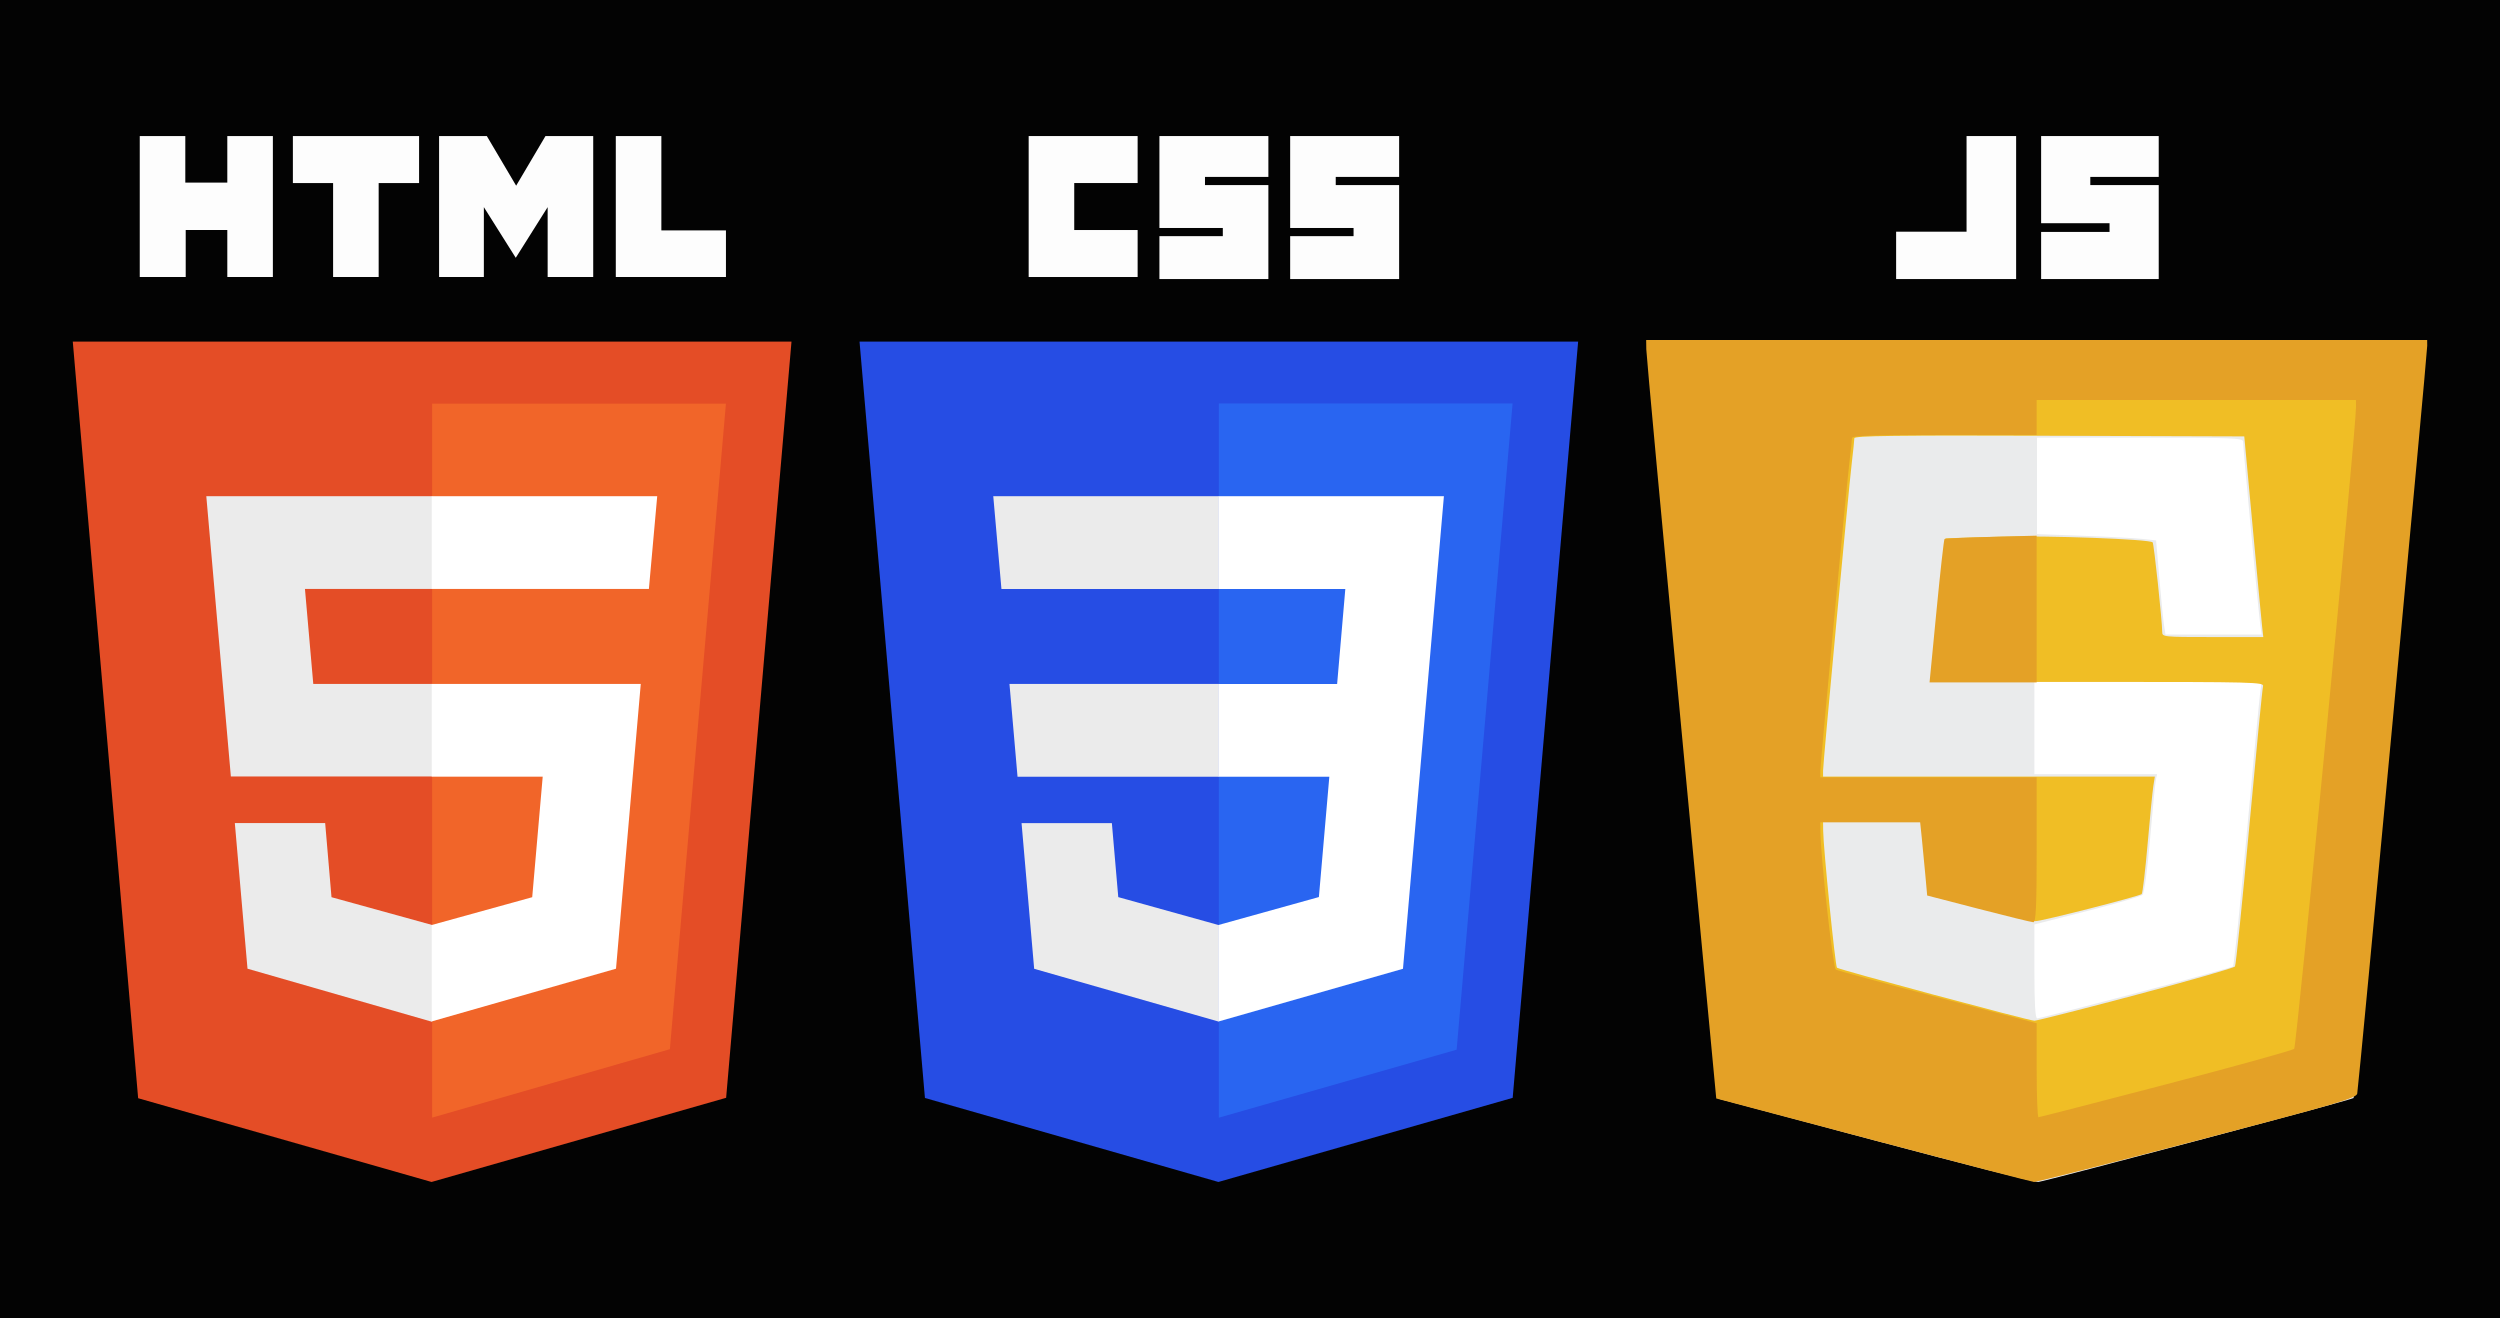 <svg width="588" height="310" viewBox="0 0 588 310" fill="none" xmlns="http://www.w3.org/2000/svg">
<rect width="588" height="310" fill="#030303"/>
<path d="M32.868 32H43.585V42.955H53.463V32H64.18V65.152H53.463V54.101H43.678V65.152H32.868M78.345 43.051H68.886V32H98.567V43.051H89.062V65.152H78.345M103.273 32H114.503L121.399 43.675L128.295 32H139.524V65.152H128.807V48.72L121.306 60.636L113.804 48.72V65.152H103.273M144.836 32H155.553V54.197H170.743V65.152H144.836" fill="#FDFDFD"/>
<path d="M32.492 258.301L17.116 80.338H186.162L170.786 258.205L101.499 278" fill="#E44D26"/>
<path d="M101.639 262.862V94.941H170.739L157.553 246.767" fill="#F16529"/>
<path d="M48.522 116.708H101.64V138.521H71.726L73.683 160.862H101.64V182.627H54.299M55.231 193.582H76.478L77.969 211.022L101.64 217.557V240.331L58.213 227.839" fill="#EBEBEB"/>
<path d="M154.577 116.708H101.552V138.521H152.62M150.71 160.862H101.552V182.675H127.645L125.176 211.022L101.552 217.557V240.234L144.885 227.839" fill="white"/>
<path d="M371.18 80.345L355.782 258.214L286.568 278L217.544 258.242L202.162 80.345H371.18Z" fill="#264DE4"/>
<path d="M342.602 246.885L355.761 94.888H286.674V262.873L342.602 246.885Z" fill="#2965F1"/>
<path d="M237.427 160.868L239.323 182.686H286.674V160.868H237.427Z" fill="#EBEBEB"/>
<path d="M286.674 116.71H286.601H233.616L235.54 138.528H286.674V116.71Z" fill="#EBEBEB"/>
<path d="M286.675 240.238V217.538L286.582 217.564L263.017 211.003L261.511 193.602H250.06H240.27L243.235 227.859L286.578 240.266L286.675 240.238Z" fill="#EBEBEB"/>
<path d="M241.943 32H267.57V43.051H252.66V54.102H267.57V65.152H241.943V32Z" fill="#FDFDFD"/>
<path d="M272.695 32H298.323V41.609H283.412V43.531H298.323V65.633H272.695V55.543H287.606V53.621H272.695V32Z" fill="#FDFDFD"/>
<path d="M303.447 32H329.075V41.609H314.164V43.531H329.075V65.633H303.447V55.543H318.358V53.621H303.447V32Z" fill="#FDFDFD"/>
<path d="M312.658 182.688L310.202 210.985L286.603 217.553V240.252L329.981 227.856L330.299 224.169L335.271 166.729L335.787 160.87L339.607 116.71H286.603V138.528H316.419L314.493 160.87H286.603V182.688H312.658Z" fill="white"/>
<path d="M388.289 80.072L388.318 82.271C388.333 83.48 392 123.513 396.465 171.232L404.584 257.995L441.074 267.757C461.143 273.125 477.978 277.545 478.484 277.579C478.99 277.613 496.047 273.238 516.388 267.856C549.001 259.228 553.404 257.929 553.638 256.861C553.963 255.373 569.934 83.233 569.917 81.391L569.906 80.072H479.097H388.289Z" fill="white"/>
<path d="M441.368 268.34L404.554 258.508L404.073 255.907C403.645 253.594 387.681 83.231 387.681 80.98C387.681 80.165 397.002 80.073 479.103 80.073C565.765 80.073 570.524 80.126 570.518 81.098C570.489 85.299 553.964 257.918 553.558 258.262C553.045 258.696 481.791 277.663 479.41 277.999C478.735 278.094 461.616 273.748 441.368 268.34ZM502.316 233.6C514.69 230.339 524.992 227.503 525.211 227.298C525.429 227.093 526.877 213.075 528.428 196.147C529.98 179.22 531.406 164.249 531.597 162.878L531.945 160.387H505.217H478.489V171.232V182.077H492.92H507.35L507.063 183.396C506.905 184.122 506.292 190.356 505.7 197.251C505.072 204.556 504.328 210.067 503.916 210.46C503.528 210.832 497.648 212.552 490.85 214.283L478.489 217.431V228.48C478.489 236.021 478.7 239.529 479.154 239.529C479.519 239.529 489.942 236.861 502.316 233.6ZM531.593 146.757C531.188 143.884 527.575 105.356 527.575 103.903C527.575 103.02 525.451 102.936 503.339 102.936H479.103V114.277V125.617L489.994 126.019C495.984 126.239 502.288 126.575 504.002 126.765L507.12 127.11L507.877 135.981C508.293 140.86 508.789 145.841 508.979 147.05L509.325 149.248H520.635H531.945L531.593 146.757Z" fill="#EAEBEC"/>
<path d="M441.074 267.756L404.584 257.995L396.465 171.232C392 123.513 388.333 83.48 388.318 82.271L388.289 80.073H479.097H569.906L569.918 81.391C569.934 83.233 553.963 255.373 553.638 256.861C553.404 257.929 549.002 259.229 516.388 267.857C496.047 273.238 478.99 277.613 478.484 277.579C477.978 277.545 461.143 273.125 441.074 267.756ZM502.338 234.015C514.952 230.664 525.452 227.646 525.671 227.308C525.889 226.969 527.396 212.235 529.019 194.566C530.642 176.896 532.103 161.977 532.265 161.413C532.544 160.443 530.398 160.387 493.374 160.387H454.187L455.856 143.533C456.773 134.263 457.546 126.654 457.573 126.625C457.6 126.596 463.352 126.42 470.354 126.235C481.836 125.932 505.514 126.807 506.306 127.564C506.602 127.847 508.549 146.097 508.549 148.588C508.549 149.816 508.722 149.835 520.438 149.835H532.327L532.047 147.343C531.893 145.973 530.886 135.355 529.809 123.747L527.851 102.643L481.999 102.492C445.522 102.373 436.146 102.493 436.142 103.079C436.139 103.484 435.872 106.057 435.548 108.798C434.764 115.43 428.785 179.508 428.785 181.278V182.664H467.8H506.816L506.468 184.862C506.277 186.071 505.67 192.205 505.12 198.492C504.57 204.779 503.943 210.086 503.727 210.285C503.155 210.809 480.203 216.667 478.772 216.654C478.107 216.648 472.179 215.235 465.599 213.514L453.634 210.385L453.195 205.464C452.954 202.758 452.587 198.895 452.38 196.88L452.003 193.216H440.394H428.785L428.81 195.414C428.858 199.526 431.649 227.218 432.054 227.605C432.522 228.053 477.111 240.029 478.484 240.075C478.99 240.093 489.725 237.365 502.338 234.015Z" fill="#F0BE25"/>
<path d="M440.568 268.147L403.661 258.36L395.45 171.368C390.933 123.522 387.225 83.384 387.209 82.171L387.18 79.967H479.026H570.872L570.884 81.29C570.9 83.136 554.747 255.732 554.418 257.224C554.182 258.294 549.729 259.597 516.743 268.248C496.169 273.644 478.917 278.03 478.405 277.996C477.893 277.962 460.866 273.53 440.568 268.147ZM509.394 255.054C525.629 250.811 539.217 247.042 539.59 246.678C540.17 246.112 554.191 100.56 554.135 95.691L554.116 94.074H516.571H479.026V98.189V102.303H457.305C440.346 102.303 435.584 102.464 435.58 103.038C435.577 103.442 435.307 106.021 434.979 108.769C434.186 115.418 428.138 179.666 428.138 181.44V182.83H453.582H479.026V199.876C479.026 213.126 478.853 216.919 478.25 216.91C477.823 216.904 472.029 215.487 465.373 213.762L453.272 210.624L452.828 205.691C452.584 202.977 452.213 199.104 452.003 197.084L451.621 193.41H439.88H428.138L428.164 195.614C428.238 201.919 431.118 227.654 431.793 228.049C432.204 228.29 442.999 231.228 455.783 234.578L479.026 240.67V251.719C479.026 257.797 479.217 262.769 479.451 262.769C479.684 262.769 493.159 259.297 509.394 255.054ZM455.453 143.753C456.345 134.546 457.197 126.908 457.346 126.781C457.494 126.653 462.433 126.423 468.321 126.269L479.026 125.988V143.241V160.494H466.428H453.831L455.453 143.753Z" fill="#E4A126"/>
<path d="M445.969 60.064V54.494H454.252H462.535V42.846V32H468.364H474.193V48.415V65.633H460.081H445.969V60.064Z" fill="#FDFDFD"/>
<path d="M480.073 32H507.731V41.609H491.639V43.531H507.731V65.633H480.073V54.55H496.165V52.5H480.073V32Z" fill="#FDFDFD"/>
</svg>
